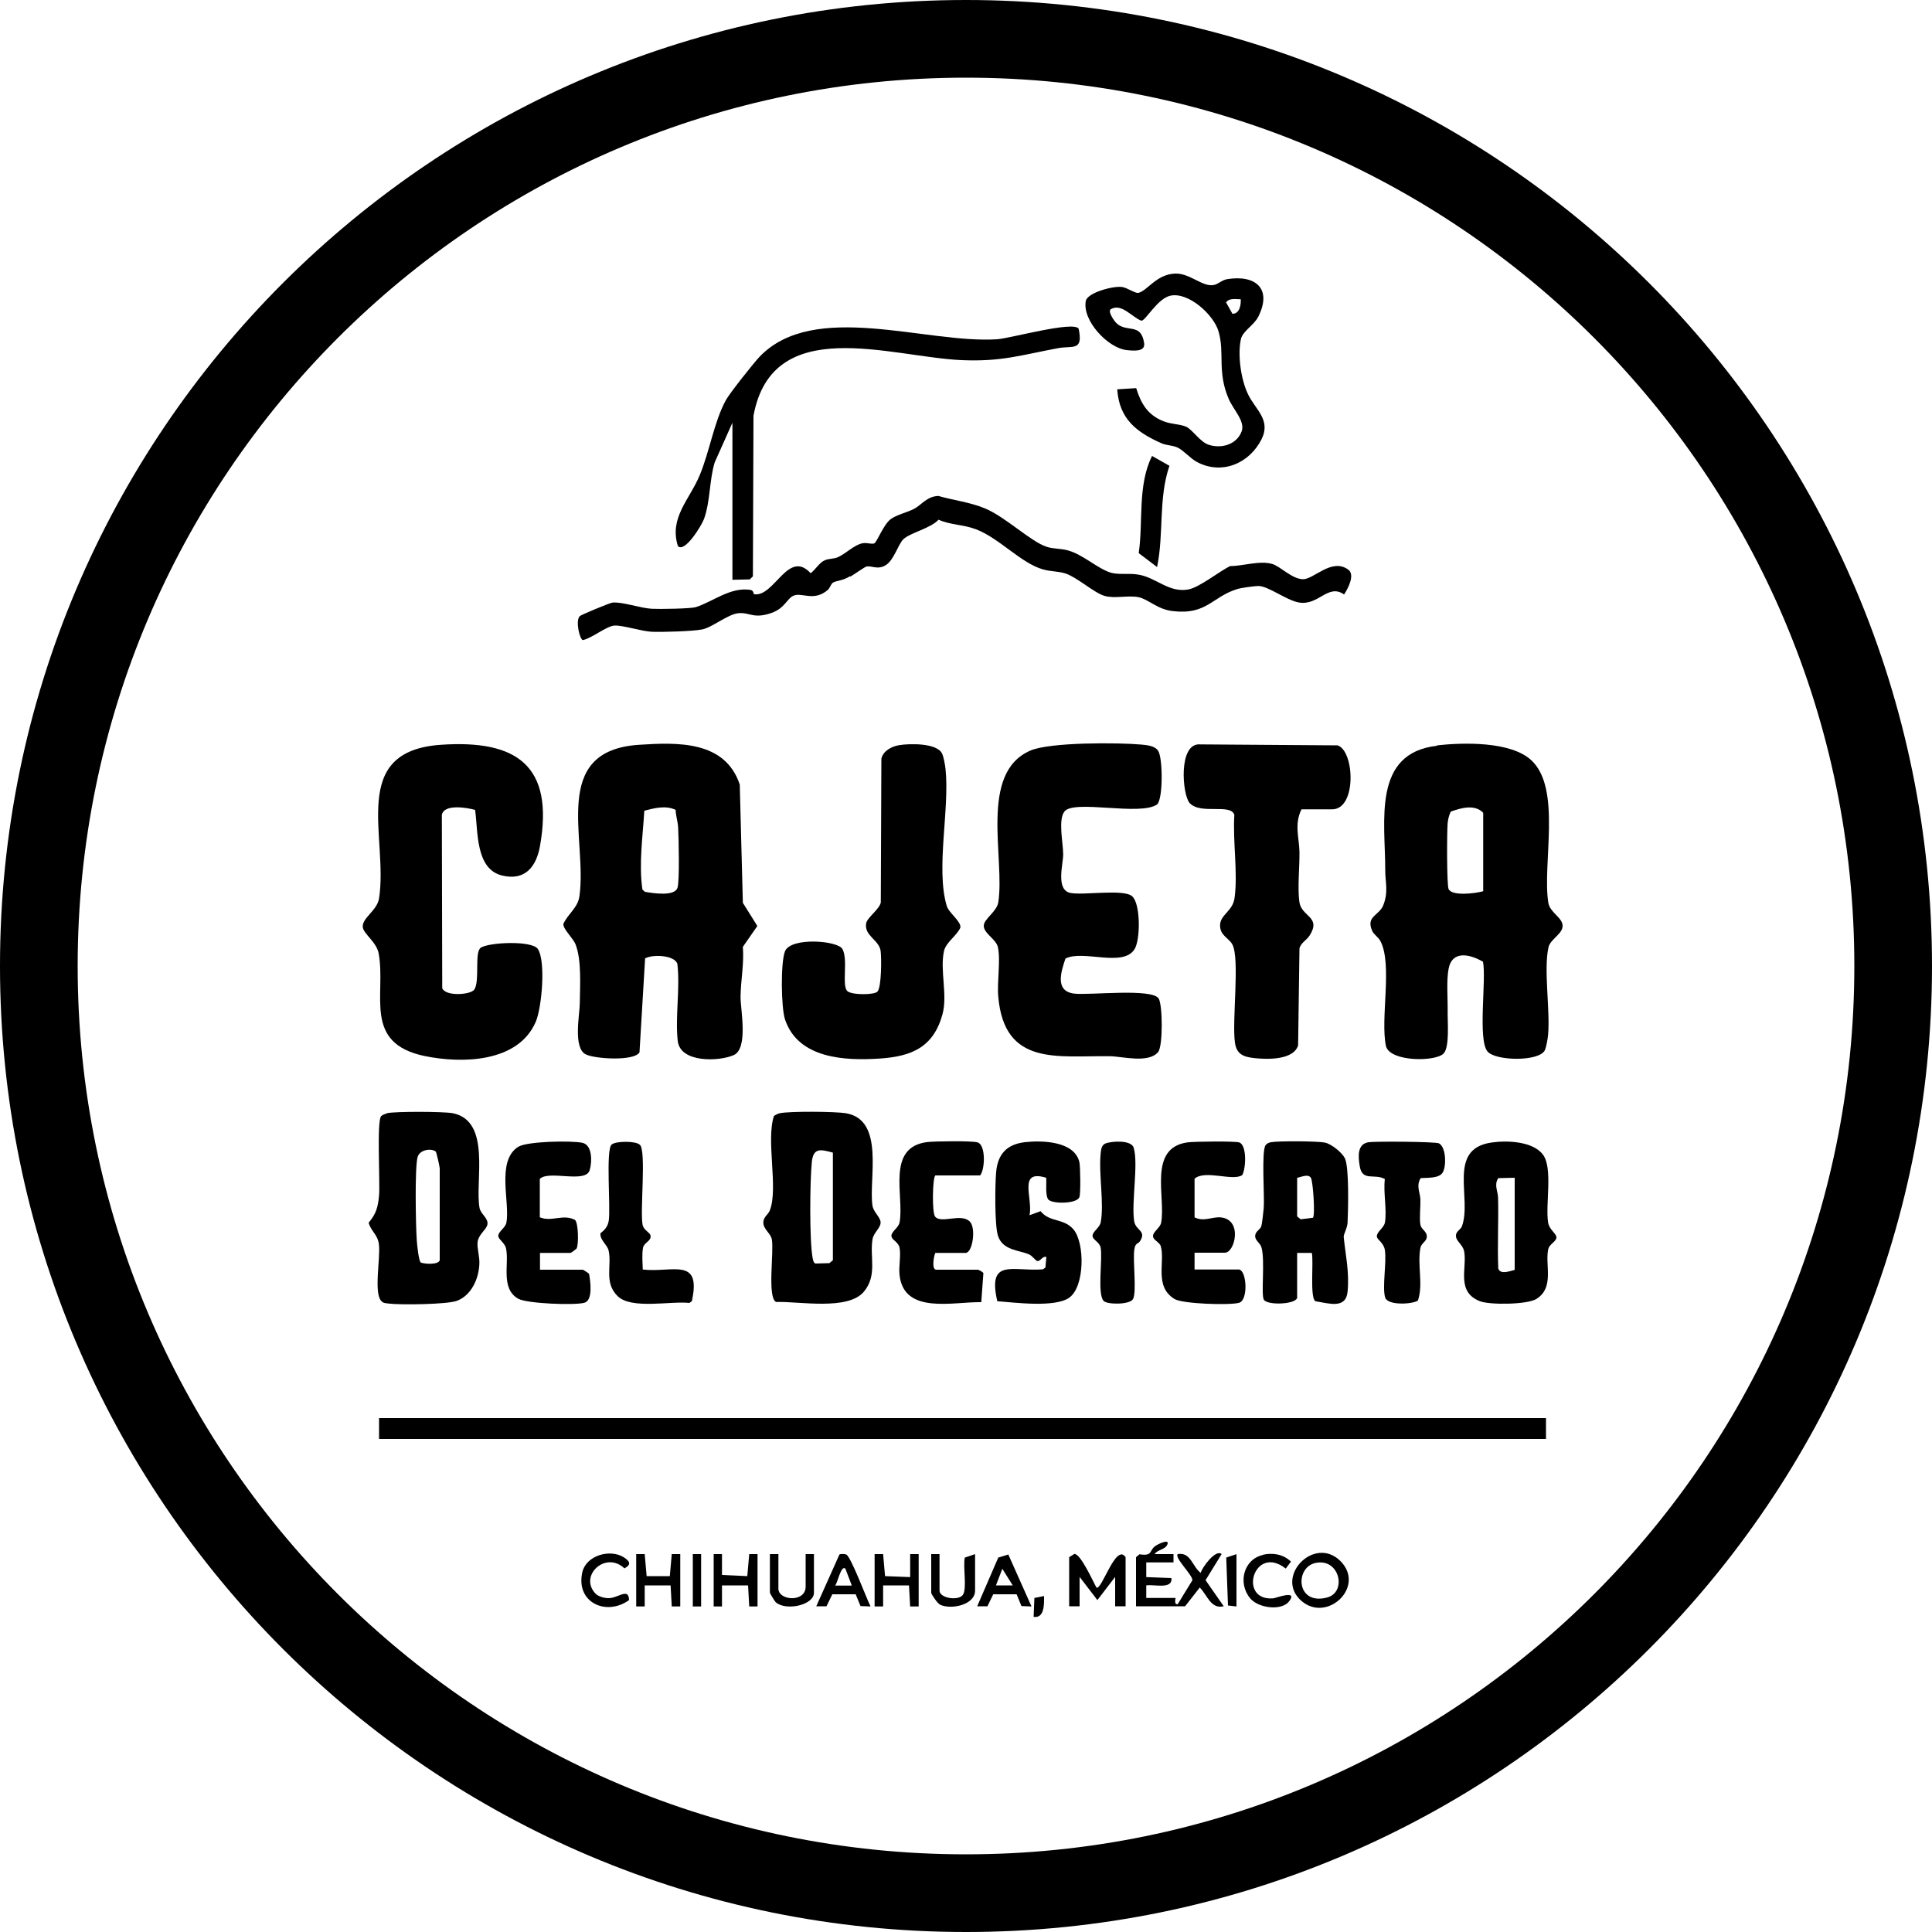 <?xml version="1.0" encoding="UTF-8"?><svg id="f" xmlns="http://www.w3.org/2000/svg" viewBox="0 0 100 100"><path d="M100,50c0,27.61-22.39,50-50,50S0,77.61,0,50,22.39,0,50,0s50,22.39,50,50ZM95.98,50c0-25.39-20.59-45.98-45.98-45.98S4.02,24.61,4.02,50s20.59,45.98,45.98,45.98,45.98-20.59,45.98-45.98Z"/><path d="M74.37,38.58c1.37-.15,3.84-.22,4.9.78,1.57,1.47.55,5.35.87,7.36.08.52.74.77.74,1.2s-.63.68-.73,1.11c-.26,1.14.09,3.23-.02,4.52-.02.21-.09.64-.17.81-.29.6-2.57.56-2.97.06-.51-.62-.05-3.71-.23-4.64-.65-.38-1.59-.62-1.78.36-.12.62-.04,1.54-.05,2.22-.01.49.11,1.84-.21,2.17-.41.43-2.74.44-2.98-.37-.31-1.43.35-4.23-.29-5.45-.11-.21-.35-.34-.43-.54-.33-.75.37-.78.58-1.32.28-.72.09-1.2.1-1.84,0-2.52-.68-6.04,2.69-6.41ZM76.77,46.13v-4.06c-.44-.46-1.16-.25-1.68-.06-.09.19-.14.39-.16.6-.04.42-.05,3.19.05,3.41.19.38,1.4.22,1.79.11Z"/><path d="M33.39,49.62l-.29,4.85c-.28.47-2.33.34-2.79.1-.66-.35-.3-2.08-.3-2.65.01-.89.1-2.23-.22-3.04-.13-.33-.66-.8-.63-1.06.24-.53.75-.83.83-1.43.43-2.96-1.56-7.54,3.09-7.84,2-.13,4.45-.22,5.21,2.06l.16,6.12.75,1.2-.75,1.08c.07.87-.11,1.73-.12,2.6,0,.64.41,2.66-.35,3s-2.77.41-2.9-.73c-.14-1.24.13-2.72-.02-3.99-.14-.46-1.32-.51-1.69-.27ZM34.97,41.92c-.51-.25-1.1-.09-1.62.04-.08,1.34-.29,2.75-.1,4.08l.13.12c.4.07,1.55.26,1.69-.22.11-.39.06-2.59.03-3.12-.02-.3-.12-.6-.13-.9Z"/><path d="M24.59,41.92c-.43-.12-1.61-.32-1.72.26l.02,8.97c.18.44,1.48.34,1.66.07.3-.45-.01-1.95.34-2.17.44-.28,2.65-.38,2.95.07.42.65.2,3.05-.11,3.77-.91,2.11-3.81,2.17-5.75,1.77-3.22-.67-1.99-3.18-2.38-5.31-.11-.59-.77-1-.82-1.35-.07-.47.74-.86.84-1.5.49-3.19-1.61-7.62,3.2-7.95,3.91-.27,5.87,1.06,5.13,5.24-.19,1.06-.76,1.81-1.95,1.53-1.4-.33-1.25-2.29-1.41-3.41Z"/><path d="M55.15,49.61c-.24.71-.56,1.7.46,1.82.79.09,4.01-.29,4.36.25.21.32.23,2.48-.03,2.78-.51.59-1.84.22-2.48.21-2.71-.04-5.47.54-5.79-3.08-.07-.77.13-1.88-.02-2.57-.1-.42-.74-.71-.73-1.11.01-.35.67-.72.75-1.2.36-2.29-1.02-6.7,1.66-7.86,1.01-.44,4.56-.42,5.76-.31.29.03.69.06.86.33.24.39.25,2.45-.05,2.76-.86.63-4.33-.27-4.81.38-.33.44-.06,1.62-.06,2.22,0,.5-.4,1.84.38,1.99.7.13,2.75-.22,3.19.17s.43,2.23.13,2.73c-.59.97-2.66.03-3.57.49Z"/><path d="M46.54,38.57c.53-.09,1.95-.12,2.22.43.08.16.16.6.18.8.22,2.1-.51,5.15.06,7.08.11.38.75.8.71,1.13-.18.42-.75.76-.85,1.22-.22,1,.2,2.27-.08,3.28-.47,1.7-1.6,2.17-3.24,2.28-1.81.12-4.23.01-4.91-2.03-.2-.61-.23-2.94,0-3.52.3-.75,2.76-.56,2.98-.11.29.56-.04,1.82.23,2.15.18.23,1.43.23,1.58.04.21-.24.21-1.75.16-2.11-.09-.57-.85-.77-.75-1.41.04-.3.69-.73.76-1.09l.03-7.44c.09-.41.54-.64.92-.7Z"/><path d="M67.36,41.9c-.38.78-.11,1.47-.1,2.21s-.11,1.89,0,2.6c.12.75,1.15.74.52,1.72-.16.24-.47.39-.52.67l-.07,5.01c-.24.76-1.57.73-2.24.66-.57-.06-.95-.19-1.03-.81-.16-1.12.26-4.32-.13-5.07-.18-.34-.64-.46-.64-.99,0-.56.66-.73.75-1.42.18-1.29-.1-2.96-.01-4.3-.18-.61-1.74,0-2.31-.61-.39-.42-.61-3.15.55-3.04l7.1.05c.88.27,1.01,3.31-.28,3.31h-1.57Z"/><rect x="19.62" y="73.4" width="60.4" height="1.08"/><path d="M44.01,29.82c-.43.26-.7.22-.9.34-.1.06-.15.28-.27.38-.72.61-1.32.11-1.76.29-.35.14-.44.65-1.16.9-.93.32-1.11-.05-1.71.01-.55.06-1.35.74-1.87.84s-2.04.14-2.6.12c-.52-.02-1.52-.35-1.94-.32s-1.17.66-1.63.75c-.16-.01-.4-1.01-.16-1.24.07-.07,1.54-.68,1.69-.7.51-.05,1.45.29,2.04.32.37.02,2.04,0,2.29-.09.89-.29,1.77-1.04,2.8-.89.21.03.14.22.22.23,1.04.13,1.75-2.35,2.91-1.09.24-.18.46-.56.73-.67.22-.1.48-.06.7-.17.41-.19.83-.63,1.25-.71.23-.05.49.07.62,0s.47-.96.83-1.24c.3-.23.84-.35,1.2-.53.41-.21.68-.66,1.28-.68.8.23,1.63.32,2.4.64,1.04.42,2.39,1.73,3.2,1.99.36.12.71.08,1.11.19.77.21,1.53.94,2.21,1.15.41.12.95.02,1.42.1.92.14,1.59.96,2.6.77.58-.11,1.59-.93,2.16-1.21.68,0,1.52-.3,2.18-.11.43.13,1.01.77,1.58.79s1.49-1.12,2.35-.5c.37.26,0,.97-.21,1.29-.84-.59-1.32.61-2.36.41-.64-.12-1.57-.85-2.08-.85-.18,0-.9.1-1.06.15-1.34.4-1.59,1.36-3.37,1.15-.8-.09-1.25-.61-1.77-.72-.55-.11-1.24.09-1.77-.07s-1.39-.94-1.99-1.15c-.39-.13-.78-.1-1.19-.22-1.13-.32-2.24-1.6-3.45-2.07-.68-.26-1.32-.22-1.95-.5-.42.45-1.45.67-1.81,1-.27.24-.49,1.08-.92,1.35s-.76,0-1.02.08c-.09.03-.65.42-.82.52Z"/><path d="M40.37,57.62c.5-.11,2.87-.09,3.41,0,2.04.34,1.17,3.42,1.38,4.79.06.35.42.59.42.87s-.37.53-.42.87c-.15.92.26,1.85-.44,2.7-.82,1-3.36.5-4.55.54-.47-.24-.1-2.61-.22-3.24-.06-.32-.44-.52-.44-.87,0-.3.25-.4.34-.64.44-1.15-.21-3.62.21-4.88.09-.06.19-.11.3-.14ZM43.11,59.66c-.63-.17-1.01-.27-1.09.48-.1.99-.13,4.04.04,4.96.02.09.04.27.15.3l.72-.02.18-.15v-5.57Z"/><path d="M20.02,57.62c.44-.1,2.96-.09,3.42,0,2.01.41,1.13,3.54,1.38,4.9.06.32.46.53.41.85-.04.27-.46.51-.51.92-.04.32.12.75.09,1.17-.04.75-.42,1.59-1.16,1.87-.51.19-2.95.22-3.55.14-.12-.02-.24-.01-.33-.1-.46-.35-.06-2.28-.16-2.98-.07-.5-.4-.65-.53-1.1.39-.47.48-.79.54-1.41.06-.66-.13-3.87.11-4.11.06-.06.21-.12.3-.14ZM22.76,65.23v-4.76c0-.07-.17-.85-.21-.87-.25-.18-.81-.09-.93.27-.16.5-.1,3.58-.05,4.29.01.21.1,1.11.21,1.19.22.08.91.12.98-.12Z"/><path d="M37.91,30v-8.12l-.92,2.06c-.28.93-.22,2-.55,2.92-.11.31-.98,1.76-1.35,1.41-.47-1.47.61-2.42,1.13-3.68s.73-2.72,1.34-3.86c.19-.36,1.44-1.93,1.75-2.26,2.82-2.95,8.61-.67,12.3-.91.7-.05,3.94-.96,4.22-.55.25,1.19-.31.87-1.06,1.01-1.93.36-2.93.71-5.01.62-3.69-.17-9.78-2.43-10.76,2.88l-.03,8.31-.16.16-.91.02Z"/><path d="M57.83,20.15l.98-.06c.25.81.6,1.4,1.43,1.72.39.15.82.14,1.14.27.35.15.73.81,1.21.95.66.2,1.43-.03,1.68-.71.19-.52-.46-1.15-.68-1.69-.6-1.41-.19-2.36-.52-3.48-.25-.86-1.54-2.03-2.47-1.85-.68.13-1.3,1.3-1.52,1.3-.48-.17-1.02-.92-1.58-.6-.19.11.18.62.27.71.53.54,1.29-.04,1.45,1.05.07.46-.54.4-.91.36-.97-.11-2.3-1.53-2.11-2.54.08-.44,1.48-.81,1.91-.72.25.05.66.33.81.3.47-.11.93-.96,1.9-1,.77-.03,1.42.71,2.01.59.22-.04.41-.25.68-.3,1.47-.24,2.35.48,1.62,1.94-.22.44-.81.75-.9,1.16-.18.81,0,2.09.36,2.84.38.81,1.21,1.33.71,2.34-.63,1.26-2.06,1.87-3.35,1.18-.34-.18-.69-.6-.99-.74-.27-.13-.59-.11-.85-.23-1.28-.57-2.17-1.25-2.28-2.76ZM64.22,15.49c-.26,0-.58-.08-.76.16l.33.59c.37.01.45-.46.43-.76Z"/><path d="M67.14,67.18c-.11.35-1.59.39-1.73.08s.07-1.99-.11-2.67c-.07-.28-.36-.37-.33-.65.02-.21.25-.29.31-.46.05-.15.11-.75.13-.95.05-.6-.13-2.97.1-3.26.07-.09.17-.13.28-.15.39-.07,2.39-.06,2.79.02.33.07.88.51,1.03.81.23.47.17,2.69.14,3.34-.02.3-.21.59-.2.73.09.93.3,1.8.2,2.84-.09.91-.97.6-1.67.49-.29-.21-.08-2.06-.18-2.5h-.76v2.33ZM67.14,60.96v2l.18.15.64-.08c.12-.17,0-1.9-.11-2.07-.15-.22-.5-.03-.71,0Z"/><path d="M77.18,59.14c.79-.12,2.15-.08,2.68.62s.12,2.58.27,3.52c.06.37.43.57.43.76,0,.24-.38.34-.43.65-.16.82.33,1.95-.6,2.54-.47.3-2.42.32-2.93.12-1.23-.48-.67-1.68-.81-2.55-.06-.39-.46-.56-.43-.87.02-.21.24-.28.31-.46.53-1.46-.78-3.99,1.51-4.33ZM78.4,60.96l-.85.02c-.23.35-.02.66-.01,1.01.03,1.22-.04,2.45.01,3.67.11.33.6.13.85.07v-4.76Z"/><path d="M54.29,62.12c-.21-.19-.11-.88-.14-1.16-1.48-.45-.68,1.04-.86,1.94l.57-.21c.47.59,1.19.35,1.7.94.6.71.59,2.97-.22,3.54-.74.52-2.81.25-3.72.18-.52-2.26.81-1.52,2.36-1.65l.13-.09.05-.55c-.21-.06-.31.24-.47.21-.09-.02-.26-.27-.42-.34-.52-.23-1.38-.2-1.62-.98-.17-.56-.15-2.62-.09-3.28.08-.93.55-1.44,1.48-1.55.87-.1,2.58-.07,2.83,1.04.05.23.07,1.62,0,1.8-.12.35-1.34.36-1.58.15Z"/><path d="M27.95,63.01c.61.25,1.19-.19,1.81.13.18.15.2,1.3.08,1.49-.07.06-.27.22-.32.22h-1.57v.87h2.22s.3.17.32.22c.07.38.21,1.36-.24,1.49-.49.14-2.97.05-3.43-.21-.93-.53-.45-1.83-.63-2.61-.06-.28-.41-.47-.4-.65.02-.23.36-.4.42-.67.2-1.06-.54-3.19.61-3.93.46-.29,2.75-.33,3.32-.21.53.11.51,1,.38,1.42-.21.7-2.12-.02-2.58.45v2Z"/><path d="M48.41,60.85c-.14.09-.18,1.9-.01,2.12.31.39,1.34-.2,1.8.26.33.34.14,1.62-.22,1.62h-1.57c-.08.18-.2.87.05.87h2.17s.25.11.27.18l-.11,1.5c-1.44-.03-4.01.66-4.23-1.41-.05-.44.08-1,0-1.41-.06-.31-.44-.41-.42-.63s.36-.4.42-.67c.26-1.36-.73-3.92,1.46-4.17.4-.04,2.27-.07,2.58.02.43.13.39,1.4.13,1.71h-2.33Z"/><path d="M64.16,65.72c.37.1.45,1.57-.02,1.71s-2.92.06-3.34-.19c-1.08-.65-.48-1.93-.72-2.74-.06-.21-.42-.32-.4-.54s.36-.4.42-.67c.25-1.31-.7-3.87,1.36-4.16.35-.05,2.44-.07,2.68,0,.41.14.35,1.35.16,1.69-.48.34-1.93-.29-2.47.19v2c.48.24.88-.03,1.34,0,1.17.1.75,1.83.23,1.83h-1.57v.87h2.33Z"/><path d="M73.54,60.97c-.26.4-.03.76-.02,1.12.01.39-.06.96,0,1.3.05.27.36.34.33.65-.02.22-.28.3-.33.55-.17.92.16,1.88-.13,2.73-.33.2-1.55.25-1.69-.15-.17-.51.08-1.82-.02-2.47-.06-.37-.38-.53-.41-.67-.05-.25.36-.47.41-.74.12-.64-.09-1.58,0-2.26-.52-.31-1.17.15-1.3-.67-.09-.52-.13-1.16.47-1.24.37-.05,3.46-.03,3.63.06.37.19.39,1.17.2,1.5s-.82.27-1.16.3Z"/><path d="M33.12,59.25c.34.34,0,3.42.14,4.14.06.3.38.39.41.56.06.29-.34.35-.39.65-.06.36-.02.74-.01,1.11,1.52.18,3.05-.68,2.54,1.64l-.13.09c-.98-.11-3.01.35-3.72-.36s-.28-1.57-.46-2.36c-.07-.29-.46-.55-.42-.88,0-.04.37-.21.43-.67.1-.69-.16-3.61.14-3.92.2-.2,1.27-.2,1.46,0Z"/><path d="M58.98,64.27c-.08.12-.22.05-.27.42-.08.6.13,2.14-.06,2.54-.15.31-1.33.3-1.52.11-.35-.35-.05-2.17-.16-2.76-.06-.31-.44-.41-.42-.63s.36-.4.42-.67c.19-.97-.11-2.51,0-3.57.02-.21.04-.43.24-.52.32-.13,1.35-.2,1.47.22.25.83-.12,2.78.02,3.77.07.54.68.5.29,1.09Z"/><path d="M58.8,80.6l.18-.15c.67.1.5-.16.78-.4.11-.1.81-.45.66-.1-.12.27-.55.27-.65.49h.97s0,.43,0,.43h-1.41s0,.76,0,.76l1.3.05c.08.61-.93.31-1.3.38v.65h1.52s-.1.37.11.32l.76-1.24c0-.28-.95-1.17-.76-1.35.68-.12.76.67,1.19.97.06-.27.78-1.25,1.08-.97l-.83,1.35.94,1.35c-.67.16-.85-.58-1.24-.97l-.76.97h-2.54v-2.54Z"/><path d="M59.89,29.35l-.95-.72c.24-1.65-.07-3.51.69-5.03l.9.51c-.58,1.69-.28,3.51-.64,5.24Z"/><path d="M55.34,80.6l.27-.17c.33,0,.95,1.4,1.14,1.74.27.18,1.01-2.33,1.51-1.57v2.54h-.54v-1.52l-.92,1.2-.92-1.2v1.52h-.54v-2.54Z"/><path d="M69.38,80.8c1.32,1.32-.68,3.21-2.01,2.07-1.44-1.24.66-3.42,2.01-2.07ZM68.08,80.9c-1.07.24-.99,2.2.6,1.79,1.06-.27.66-2.07-.6-1.79Z"/><polygon points="36.94 80.44 37.37 80.44 37.37 81.52 38.68 81.58 38.78 80.44 39.21 80.44 39.21 83.15 38.78 83.15 38.72 82.06 37.37 82.06 37.37 83.15 36.94 83.15 36.94 80.44"/><path d="M45.06,83.15l-.52-.02-.25-.61h-1.21s-.3.62-.3.62h-.53s1.2-2.68,1.2-2.68c.07-.04.27-.03.35,0,.24.1,1.05,2.28,1.26,2.69ZM43.76,81.2c-.23-.24-.42.8-.54.87h.87s-.33-.87-.33-.87Z"/><path d="M52.19,80.46l1.2,2.69-.52-.02-.25-.61h-1.21s-.3.62-.3.62h-.53s1.09-2.52,1.09-2.52l.52-.16ZM52.42,82.06l-.54-.86-.33.86h.87Z"/><polygon points="32.93 80.44 33.37 80.44 33.47 81.58 34.67 81.58 34.77 80.44 35.21 80.44 35.21 83.15 34.77 83.15 34.71 82.06 33.37 82.06 33.37 83.15 32.93 83.15 32.93 80.44"/><polygon points="45.27 80.44 45.71 80.44 45.81 81.58 47.11 81.63 47.11 80.44 47.55 80.44 47.55 83.15 47.11 83.15 47.05 82.06 45.71 82.06 45.71 83.15 45.27 83.15 45.27 80.44"/><path d="M48.63,80.44v1.89c0,.39.96.54,1.2.23s0-1.49.11-1.94l.53-.18v1.89c0,.74-1.24,1-1.81.73-.14-.07-.46-.54-.46-.62v-2h.43Z"/><path d="M40.29,80.44v1.79c0,.62,1.41.73,1.41-.11v-1.68h.43v2c0,.64-1.45.96-1.98.49-.06-.06-.3-.46-.3-.49v-2h.43Z"/><path d="M30.8,82.46c.15.17.44.25.67.26.51.02,1.07-.58,1.09.1-1.18.85-2.77.13-2.42-1.44.2-.87,1.42-1.22,2.14-.78.33.21.41.38.04.58-.96-.92-2.35.36-1.52,1.28Z"/><path d="M65.38,80.47c.52-.11,1.05-.02,1.44.36l-.27.36c-1.65-1.3-2.5,1.69-.65,1.54.1,0,1.32-.48.82.16-.39.5-1.59.35-2.01-.16-.66-.79-.34-2.04.68-2.25Z"/><polygon points="64 80.44 64 83.15 63.56 83.1 63.47 80.62 64 80.44"/><rect x="35.86" y="80.44" width=".43" height="2.71"/><path d="M54.04,82.61c0,.39.04,1.16-.54,1.08l.04-.98.5-.1Z"/></svg>
